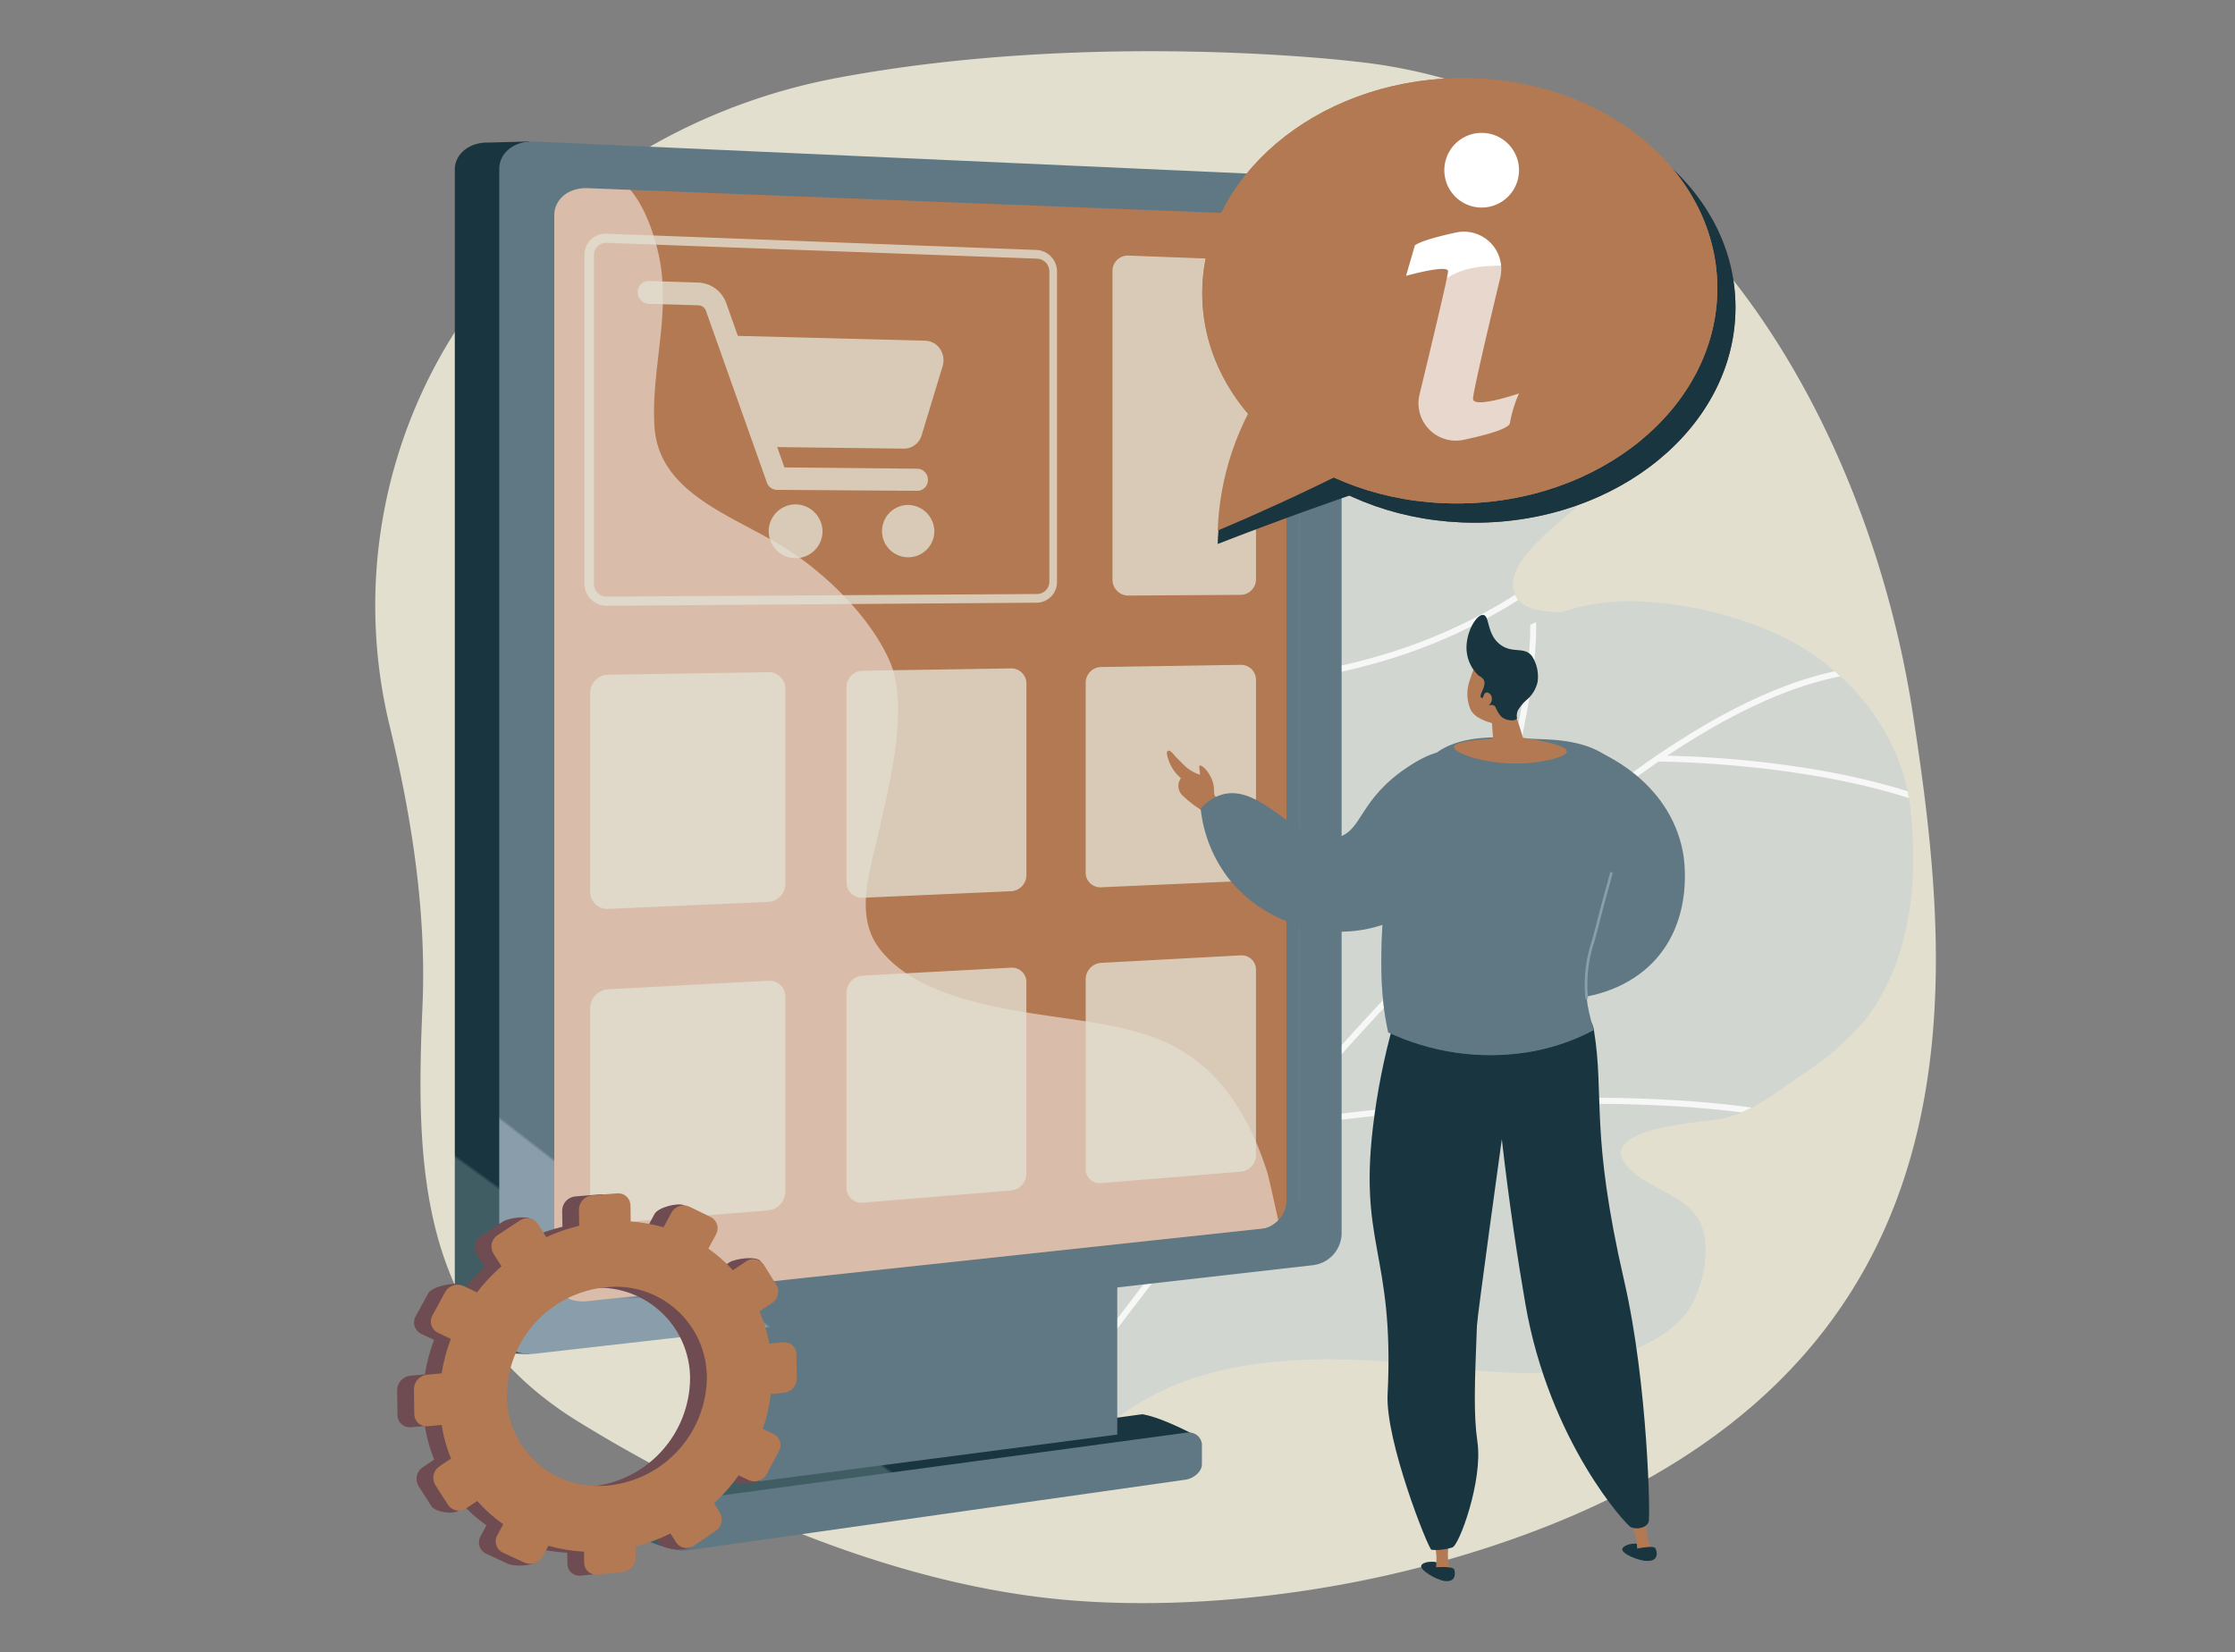<svg xmlns="http://www.w3.org/2000/svg" xmlns:xlink="http://www.w3.org/1999/xlink" width="395" height="292" viewBox="0 0 395 292">
  <rect x="0" y="0" width="395" height="292" fill="#808080" stroke="none"/>
  <defs>
    <clipPath id="clip-path">
      <rect id="Rectángulo_38797" data-name="Rectángulo 38797" width="291.165" height="274.297" fill="none"/>
    </clipPath>
    <clipPath id="clip-path-3">
      <path id="Trazado_187132" data-name="Trazado 187132" d="M238.132,55.42c-15.17,7.093-27.211,20.839-33.635,36.167-6.925,16.521-3.917,35.227-8.33,52.384-6.936,26.965-40.239-14.033-44.008,59.157-.832,16.157-.844,33.974,5.937,49,2.812,6.233,8.977,15.25,16.428,15.96,10.563,1.007,12.429-13.867,16.752-20.188,5.054-7.389,12.668-12.655,20.768-16.215,10.3-4.528,22-8.187,27.5-18.936,3.576-6.98,1.137-15.134-2.611-21.593-2.066-3.56-6.959-8.029-5.407-12.549,1.288-3.75,7.153-5.729,10.3-7.316a231.456,231.456,0,0,0,28.086-16.487c7.986-5.562,21.308-13.81,22.064-24.777.609-8.826-8.392-10.2-15.575-10.693-1.183-.08-2.317-.136-3.35-.2-.607-.035-1.359-.035-2.19-.035-3.562,0-8.6,0-10.135-2.853-3.118-5.81,8.269-13.034,11.41-16.591,3.885-4.4,8.6-9.237,10.165-15.077,2.376-8.884-1.885-22.079-8.779-28-4.584-3.938-10.541-5.487-16.654-5.488a45.684,45.684,0,0,0-18.739,4.323" transform="translate(-151.781 -51.097)" fill="none"/>
    </clipPath>
    <clipPath id="clip-path-4">
      <rect id="Rectángulo_38755" data-name="Rectángulo 38755" width="128.186" height="243.38" fill="none"/>
    </clipPath>
    <clipPath id="clip-path-6">
      <path id="Trazado_187139" data-name="Trazado 187139" d="M295.985,159.171c-11.9.19-22.649,6.237-31.482,13.818-10.377,8.908-13.207,21.528-18.334,33.7-1.005,2.386-7.208,15.421-9.01,6.924-2.511-11.847-12.352-11.38-12.355-11.38a22.568,22.568,0,0,0-18.139,11.4C196.4,230.872,194.9,255.142,193.42,274.68c-.7,9.191-.993,18.4-1.066,27.606a5.813,5.813,0,0,0,9.587,4.471c1.8-1.537,3.652-2.917,5.354-4.12,16.365-11.571,38.9-10.111,57.779-7.981,11.02,1.244,20.148,1.97,30.61-2.4,4.348-1.817,9.127-4.137,11.668-8.31,2.3-3.775,3.712-10.637,1.8-14.786-2.379-5.167-9.348-5.964-12.926-10.059-5.781-6.614,12.244-7.741,15.93-8.316,5.875-.916,10.287-4.791,15.086-8a50.091,50.091,0,0,0,10.088-8.524c8.876-10.186,10.4-25.5,8.91-38.458-1.58-13.769-11.595-25.588-24.31-31.128a66.668,66.668,0,0,0-25.224-5.508c-.242,0-.481,0-.721.006" transform="translate(-192.354 -159.165)" fill="none"/>
    </clipPath>
    <clipPath id="clip-path-7">
      <rect id="Rectángulo_38757" data-name="Rectángulo 38757" width="177.855" height="156.335" fill="none"/>
    </clipPath>
    <clipPath id="clip-path-8">
      <path id="Trazado_187140" data-name="Trazado 187140" d="M29.169,26.318c-3.442-.152-6.109,1.953-6.109,4.745V232.624s-.567,7.85,13.183,7.823c1-1-.718-2.356-3.147-3.657l35.972-4.035v28.588l-13.039,1.774a3.036,3.036,0,0,0-2.671,2.877v3.871c0,.283.029.678.118.678h-.026l-.011.058a2.094,2.094,0,0,0,1.006,1.153c1.233,1.073,3.789,2.65,8.7,3.433,0-1.655-.051-3.039-.121-4.192L143.5,259.557l-.132,1.075s7.452-2.654,10-6.119c-4.74-2.4-7.2-3.115-8.232-3.311a2.254,2.254,0,0,0-.59-.11h-.007a3.9,3.9,0,0,0-.429.05l-11.829,1.624v-27.1l34.517-3.859c2.762-.309,5.132-2.814,5.132-5.3V37.1c0-1.813-.772-1.628-2.262-1.442a11.349,11.349,0,0,1-1.95.1L37.648,31.053l-1.472-4.924Z" transform="translate(-23.057 -26.129)" fill="none"/>
    </clipPath>
    <linearGradient id="linear-gradient" x1="0.195" y1="1" x2="0.197" y2="1" gradientUnits="objectBoundingBox">
      <stop offset="0" stop-color="#405d64"/>
      <stop offset="0.996" stop-color="#193540"/>
      <stop offset="1" stop-color="#193540"/>
    </linearGradient>
    <clipPath id="clip-path-9">
      <path id="Trazado_187141" data-name="Trazado 187141" d="M111.281,350.668v36.115l63.214-8.257V344.151Z" transform="translate(-111.281 -344.151)" fill="none"/>
    </clipPath>
    <linearGradient id="linear-gradient-2" x1="-1.608" y1="1.147" x2="-1.595" y2="1.147" gradientUnits="objectBoundingBox">
      <stop offset="0" stop-color="#899eaa"/>
      <stop offset="0.996" stop-color="#5f7884"/>
      <stop offset="1" stop-color="#5f7884"/>
    </linearGradient>
    <clipPath id="clip-path-10">
      <path id="Trazado_187142" data-name="Trazado 187142" d="M35.927,30.958V235.716c0,2.836,2.712,5.079,6.154,4.687L179.813,224.73a5.745,5.745,0,0,0,4.986-5.383V37.089a5.076,5.076,0,0,0-5.032-4.768L42.052,26.138c-.117-.005-.234-.008-.349-.008-3.273,0-5.775,2.088-5.775,4.828" transform="translate(-35.927 -26.13)" fill="none"/>
    </clipPath>
    <linearGradient id="linear-gradient-3" x1="0.131" y1="1.106" x2="0.133" y2="1.106" xlink:href="#linear-gradient-2"/>
    <clipPath id="clip-path-11">
      <path id="Trazado_187143" data-name="Trazado 187143" d="M51.855,44.436V232.073c0,2.815,2.54,4.654,5.933,4.289l120.551-12.97a6.086,6.086,0,0,0,1.751-.4,5.284,5.284,0,0,0,3.431-4.6V49.084a5.051,5.051,0,0,0-5.087-4.731L57.761,39.645c-.1,0-.2-.006-.3-.006-3.24,0-5.6,2.066-5.6,4.8" transform="translate(-51.855 -39.639)" fill="none"/>
    </clipPath>
    <linearGradient id="linear-gradient-4" x1="-0.182" y1="1.241" x2="-0.177" y2="1.241" gradientUnits="objectBoundingBox">
      <stop offset="0" stop-color="#d2b569"/>
      <stop offset="1" stop-color="#b27953"/>
    </linearGradient>
    <clipPath id="clip-path-13">
      <rect id="Rectángulo_38762" data-name="Rectángulo 38762" width="128.148" height="196.771" fill="none"/>
    </clipPath>
    <clipPath id="clip-path-14">
      <path id="Trazado_187145" data-name="Trazado 187145" d="M176.694,399.881,88.272,411.824a3.087,3.087,0,0,0-2.723,2.876v3.872a2.3,2.3,0,0,0,2.806,2.14l88.264-12.531c1.321-.188,2.818-1.4,2.818-2.694v-3.6a2.271,2.271,0,0,0-2.4-2.03,2.549,2.549,0,0,0-.341.023" transform="translate(-85.549 -399.858)" fill="none"/>
    </clipPath>
    <linearGradient id="linear-gradient-5" x1="-1.322" y1="0.707" x2="-1.311" y2="0.707" xlink:href="#linear-gradient-2"/>
    <clipPath id="clip-path-15">
      <path id="Trazado_187146" data-name="Trazado 187146" d="M59.381,39.2l119.493,4.681a5,5,0,0,1,5.026,4.747V218.514a5.228,5.228,0,0,1-3.361,4.619,5.861,5.861,0,0,1-1.716.4L58.631,236.509a7.375,7.375,0,0,0,1.912.037L181.1,223.531a5.638,5.638,0,0,0,1.683-.4,5.23,5.23,0,0,0,3.363-4.619V48.628a4.992,4.992,0,0,0-5.017-4.747L60.489,39.157c-.093,0-.186-.005-.276-.005a7.312,7.312,0,0,0-.832.049" transform="translate(-58.631 -39.152)" fill="none"/>
    </clipPath>
    <linearGradient id="linear-gradient-6" x1="0.007" y1="1.628" x2="0.01" y2="1.628" xlink:href="#linear-gradient-2"/>
    <clipPath id="clip-path-17">
      <rect id="Rectángulo_38766" data-name="Rectángulo 38766" width="118.692" height="174.956" fill="none"/>
    </clipPath>
    <clipPath id="clip-path-18">
      <path id="Trazado_187159" data-name="Trazado 187159" d="M333.423,204.878c-2.563,2.8-1.875,7.106-1.744,9.069.175,2.625,2.578,5.247,1.88,9.5a5.492,5.492,0,0,1-1.589,3.622c-1.2,1.007-2.609.9-4.283.8a13.373,13.373,0,0,0-4.2.231,10.849,10.849,0,0,0-6.279,3.4l-1.666,4.427a12.917,12.917,0,0,0,2.688,5.107c6.323,7.2,22.254,7.418,30.527-1.2,7.378-7.686,5.429-18.566,5.228-19.589-2.494-12.663-14.627-17.487-15.422-17.788a8.269,8.269,0,0,0-5.139,2.415" transform="translate(-315.541 -202.463)" fill="none"/>
    </clipPath>
    <linearGradient id="linear-gradient-7" x1="-3.41" y1="3.027" x2="-3.399" y2="3.027" xlink:href="#linear-gradient-2"/>
    <clipPath id="clip-path-19">
      <path id="Trazado_187160" data-name="Trazado 187160" d="M360.985,432.983c-.14.775,2.789,2.105,4.485,2.085.511-.006-.023-.309.107-.482.358-.474-.067-1.525-.687-2.044a2.594,2.594,0,0,0-1.674-.526c-1.079,0-2.141.468-2.232.967" transform="translate(-360.98 -432.016)" fill="none"/>
    </clipPath>
    <linearGradient id="linear-gradient-8" x1="-40.758" y1="2" x2="-40.645" y2="2" xlink:href="#linear-gradient"/>
    <clipPath id="clip-path-20">
      <path id="Trazado_187161" data-name="Trazado 187161" d="M363.44,424.181s.314,1.263.847,3.124a12.258,12.258,0,0,1,.294,2.67l2.589-.366c-1.2-1.444-.977-6.043-.977-6.043Z" transform="translate(-363.44 -423.567)" fill="none"/>
    </clipPath>
    <linearGradient id="linear-gradient-9" x1="-48.241" y1="2.317" x2="-48.108" y2="2.317" gradientUnits="objectBoundingBox">
      <stop offset="0" stop-color="#fccb7d"/>
      <stop offset="0.996" stop-color="#b27953"/>
      <stop offset="1" stop-color="#b27953"/>
    </linearGradient>
    <clipPath id="clip-path-21">
      <path id="Trazado_187162" data-name="Trazado 187162" d="M364.905,433.317c-.176.524.1,2.067,2.075,2.12s1.716-1.6,1.379-2.221c-.1-.186-.454-.251-.9-.251a14.426,14.426,0,0,0-2.556.351" transform="translate(-364.861 -432.966)" fill="none"/>
    </clipPath>
    <linearGradient id="linear-gradient-10" x1="-50.078" y1="2.261" x2="-49.94" y2="2.261" xlink:href="#linear-gradient"/>
    <clipPath id="clip-path-22">
      <path id="Trazado_187163" data-name="Trazado 187163" d="M302.794,437.951c-.248.747,2.467,2.475,4.148,2.693.507.065.021-.31.175-.463.421-.42.146-1.52-.394-2.12a2.877,2.877,0,0,0-2.133-.793c-.875,0-1.664.285-1.8.683" transform="translate(-302.778 -437.268)" fill="none"/>
    </clipPath>
    <linearGradient id="linear-gradient-11" x1="-31.277" y1="1.424" x2="-31.173" y2="1.424" xlink:href="#linear-gradient"/>
    <clipPath id="clip-path-23">
      <path id="Trazado_187164" data-name="Trazado 187164" d="M306.495,429.65s.134,1.293.4,3.212a12.211,12.211,0,0,1-.082,2.685h2.614c-.985-1.6-.122-6.121-.122-6.121Z" transform="translate(-306.495 -429.427)" fill="none"/>
    </clipPath>
    <linearGradient id="linear-gradient-12" x1="-63.787" y1="1.977" x2="-63.579" y2="1.977" xlink:href="#linear-gradient-9"/>
    <clipPath id="clip-path-24">
      <path id="Trazado_187165" data-name="Trazado 187165" d="M292.785,276.145A120.958,120.958,0,0,0,288.73,294.7c-3.176,23.1,3.574,23.841,2.314,49.443-.4,8.172,7.08,27.016,7.739,27.433a8.135,8.135,0,0,0,1.035.04,10.284,10.284,0,0,0,2.636-.439c1.185-.2,5.458-11.778,4.467-18.66-.7-4.871-.5-10.1-.091-20.553.066-1.694,4.4-32.957,4.4-32.957,1.318,11.571,2.835,21.4,4.149,29.027,4.223,24.492,17.954,39.317,18.671,39.554a2.9,2.9,0,0,0,2.483-.17,1.706,1.706,0,0,0,.628-.708c.368-.288-.108-24.452-4.3-42.639-6.078-26.4-3.431-32.573-5.358-44.363-.724-4.433-7.376-5.687-14.665-5.687a119.333,119.333,0,0,0-20.057,2.122" transform="translate(-287.872 -274.023)" fill="none"/>
    </clipPath>
    <linearGradient id="linear-gradient-13" x1="-1.36" y1="1.287" x2="-1.354" y2="1.287" xlink:href="#linear-gradient"/>
    <clipPath id="clip-path-25">
      <path id="Trazado_187166" data-name="Trazado 187166" d="M300.234,201.95c-.088.079.959.639.442,1.243a33.57,33.57,0,0,0-3.607,5.178,34.832,34.832,0,0,0-3.033,7.5,64.6,64.6,0,0,0-2.394,13.088q-.08,1.083-.145,2.1c-.679,10.846.184,16.081.976,19.705a42.512,42.512,0,0,0,24.258,3.563,37.75,37.75,0,0,0,11.836-3.851l.258-.131c-2.911-8.8-.63-13.512.446-17.855,1.536-6.189,1.558-5.721,2.823-10.64,2.084-8.116,2.425-16.406.993-18.1-3.86-4.574-10.82-4.74-14.431-4.849-1.6-.047-4.03-.3-6.695-.3-4.05,0-8.647.582-11.728,3.354" transform="translate(-291.252 -198.596)" fill="none"/>
    </clipPath>
    <linearGradient id="linear-gradient-14" x1="-2.402" y1="2.225" x2="-2.394" y2="2.225" xlink:href="#linear-gradient-2"/>
    <clipPath id="clip-path-26">
      <path id="Trazado_187167" data-name="Trazado 187167" d="M306.652,438.846c-.248.495-.193,2.061,1.758,2.39s1.923-1.346,1.676-2.006c-.135-.36-1.144-.441-2.034-.441-.742,0-1.4.057-1.4.057" transform="translate(-306.548 -438.789)" fill="none"/>
    </clipPath>
    <linearGradient id="linear-gradient-15" x1="-39.676" y1="1.535" x2="-39.546" y2="1.535" xlink:href="#linear-gradient"/>
    <clipPath id="clip-path-27">
      <path id="Trazado_187168" data-name="Trazado 187168" d="M317.033,176.213c-.04.023-.076.048-.076.048l-.614.565c-.437.432-.655.749-1.332,2.892a7.018,7.018,0,0,0,.214,5.077c.81,1.617,3.326,2.227,3.765,2.357q.1,1.374.195,2.748c-5.533.335-6.866.929-6.917,1.454-.115,1.2,6.415,3.374,12.948,2.879,3-.227,7.019-1.092,7.023-2.084,0-.471-.9-1.35-7.781-2.419-.35-1.261-.769-2.56-1.271-3.885-.081-.212-.162-.424-.245-.633-.8-5.742-2.625-9.56-3.652-9.58h-.01a8.281,8.281,0,0,0-2.245.58" transform="translate(-312.266 -175.633)" fill="none"/>
    </clipPath>
    <linearGradient id="linear-gradient-16" x1="-6.829" y1="6.312" x2="-6.807" y2="6.312" xlink:href="#linear-gradient-9"/>
    <clipPath id="clip-path-29">
      <path id="Trazado_187170" data-name="Trazado 187170" d="M320.783,185.975c-.427.911-.6,2.185.148,2.2a1.424,1.424,0,0,0,1.187-1.7.99.99,0,0,0-.85-.843.528.528,0,0,0-.485.342" transform="translate(-320.415 -185.633)" fill="none"/>
    </clipPath>
    <linearGradient id="linear-gradient-17" x1="-61.519" y1="49.089" x2="-61.327" y2="49.089" xlink:href="#linear-gradient-9"/>
    <clipPath id="clip-path-30">
      <path id="Trazado_187171" data-name="Trazado 187171" d="M354.565,237.8c-.421,1.617-.692,2.58-.956,3.519-.4,1.438-.786,2.8-1.656,6.309-.159.638-.343,1.285-.533,1.951a24.66,24.66,0,0,0-1.208,10.3.233.233,0,0,0,.233.209h.026a.234.234,0,0,0,.207-.259,24.287,24.287,0,0,1,1.193-10.119c.192-.671.378-1.322.536-1.966.87-3.505,1.25-4.861,1.653-6.295.266-.941.536-1.907.959-3.528a.235.235,0,0,0-.169-.286.212.212,0,0,0-.062-.009.234.234,0,0,0-.225.176" transform="translate(-350.076 -237.621)" fill="none"/>
    </clipPath>
    <linearGradient id="linear-gradient-18" x1="-40.076" y1="5.752" x2="-39.962" y2="5.752" gradientUnits="objectBoundingBox">
      <stop offset="0" stop-color="#5f7884"/>
      <stop offset="0.004" stop-color="#5f7884"/>
      <stop offset="1" stop-color="#899eaa"/>
    </linearGradient>
    <clipPath id="clip-path-32">
      <rect id="Rectángulo_38782" data-name="Rectángulo 38782" width="37.315" height="26.865" fill="none"/>
    </clipPath>
    <clipPath id="clip-path-33">
      <path id="Trazado_187172" data-name="Trazado 187172" d="M292.473,269.456a42.517,42.517,0,0,0,24.258,3.563,37.748,37.748,0,0,0,11.836-3.851,54.624,54.624,0,0,1-5.55-5.585c-3.208-3.484-6.968-2.184-9.179-.871a5.221,5.221,0,0,1-7.875-4.356,23.27,23.27,0,0,1,.118-2.911c.757-7.927-10.225-8.6-10.225-8.6-1.55-.805-3.021.495-4.359,2.906-.679,10.847.184,16.082.976,19.706" transform="translate(-291.252 -246.605)" fill="none"/>
    </clipPath>
    <linearGradient id="linear-gradient-19" x1="-4.699" y1="4.338" x2="-4.683" y2="4.338" xlink:href="#linear-gradient-2"/>
    <clipPath id="clip-path-34">
      <path id="Trazado_187173" data-name="Trazado 187173" d="M229.192,203.108a7.379,7.379,0,0,0,2.466,4.233,2.22,2.22,0,0,0-.137.2,2.331,2.331,0,0,0-.295.825,2.391,2.391,0,0,0,.705,2.022,19.464,19.464,0,0,0,4.264,3.125l.816-.749c.849.017,1.684.029,2.536.051a5.473,5.473,0,0,1-1.3-1.217l.123-.18.048-.162a2.836,2.836,0,0,1-.809-.915c-.206-.705,0-1.108-.229-2.019a6.006,6.006,0,0,0-.622-1.531c-.64-1.12-1.486-1.818-1.766-1.684-.194.092-.053.562.007,1.078a2.719,2.719,0,0,1,.01.532,7.01,7.01,0,0,1-2.964-1.851c-.442-.427-.874-.865-1.3-1.307-.3-.311-.685-.891-1.1-1.058a.455.455,0,0,0-.169-.037c-.261,0-.327.329-.286.645" transform="translate(-229.181 -202.463)" fill="none"/>
    </clipPath>
    <linearGradient id="linear-gradient-20" x1="-9.268" y1="10.167" x2="-9.227" y2="10.167" xlink:href="#linear-gradient-9"/>
    <clipPath id="clip-path-35">
      <path id="Trazado_187174" data-name="Trazado 187174" d="M275.838,205.274c-9.088,5.9-8.166,11.542-12.838,12.672-3.405.824-6.621-1.512-9.872-3.849-3.437-2.471-6.913-4.941-10.7-3.677a8.073,8.073,0,0,0-3.474,2.406,24.462,24.462,0,0,0,5.17,12.63c6.314,7.765,17.873,11.386,27.791,7.6,11.85-4.52,17.658-18.2,15.394-25.463-.26-.836-1.116-3.586-3.423-4.555a4.174,4.174,0,0,0-1.65-.324c-1.425,0-3.414.617-6.4,2.557" transform="translate(-238.958 -202.717)" fill="none"/>
    </clipPath>
    <linearGradient id="linear-gradient-21" x1="-2.314" y1="2.791" x2="-2.304" y2="2.791" xlink:href="#linear-gradient-2"/>
    <clipPath id="clip-path-36">
      <path id="Trazado_187175" data-name="Trazado 187175" d="M289.5,13.373c-24.925.556-44.832,17.576-44.832,38.024S264.575,88.47,289.5,88.532c25.342.063,46.2-16.967,46.2-38.038,0-20.721-20.173-37.134-44.943-37.135-.418,0-.835,0-1.255.014" transform="translate(-244.668 -13.359)" fill="none"/>
    </clipPath>
    <linearGradient id="linear-gradient-22" x1="-1.281" y1="2.473" x2="-1.276" y2="2.473" gradientUnits="objectBoundingBox">
      <stop offset="0" stop-color="#193540"/>
      <stop offset="1" stop-color="#6f4b52"/>
    </linearGradient>
    <linearGradient id="linear-gradient-23" x1="-1.234" y1="2.707" x2="-1.229" y2="2.707" gradientUnits="objectBoundingBox">
      <stop offset="0" stop-color="#6f4b52"/>
      <stop offset="1" stop-color="#193540"/>
    </linearGradient>
    <clipPath id="clip-path-38">
      <path id="Trazado_187177" data-name="Trazado 187177" d="M248.084,110.006a35.292,35.292,0,0,0-4.2,15.936q7.505-2.924,15.392-5.772,5.415-1.953,10.719-3.758L256.483,99.752a35.125,35.125,0,0,0-8.4,10.254" transform="translate(-243.881 -99.752)" fill="none"/>
    </clipPath>
    <linearGradient id="linear-gradient-24" x1="-4.273" y1="6.395" x2="-4.255" y2="6.395" xlink:href="#linear-gradient-23"/>
    <clipPath id="clip-path-39">
      <path id="Trazado_187178" data-name="Trazado 187178" d="M284.252,7.8c-24.925.556-44.832,17.577-44.832,38.025S259.327,82.9,284.252,82.964c25.342.062,46.2-16.967,46.2-38.038,0-20.721-20.172-37.134-44.942-37.135-.418,0-.836,0-1.257.014" transform="translate(-239.42 -7.79)" fill="none"/>
    </clipPath>
    <linearGradient id="linear-gradient-25" x1="-1.252" y1="2.502" x2="-1.246" y2="2.502" xlink:href="#linear-gradient-4"/>
    <linearGradient id="linear-gradient-26" x1="-1.252" y1="2.502" x2="-1.246" y2="2.502" gradientUnits="objectBoundingBox">
      <stop offset="0" stop-color="#fccb7d"/>
      <stop offset="0.314" stop-color="#d2b569"/>
      <stop offset="0.996" stop-color="#b27953"/>
      <stop offset="1" stop-color="#b27953"/>
    </linearGradient>
    <clipPath id="clip-path-41">
      <path id="Trazado_187180" data-name="Trazado 187180" d="M246.409,107.483a49.239,49.239,0,0,0-2.528,13.923q5.153-2.179,10.494-4.618,6.436-2.944,12.412-5.944l-13.509-16.66a49.248,49.248,0,0,0-6.869,13.3" transform="translate(-243.881 -94.184)" fill="none"/>
    </clipPath>
    <linearGradient id="linear-gradient-27" x1="-4.013" y1="6.354" x2="-3.996" y2="6.354" xlink:href="#linear-gradient-26"/>
    <clipPath id="clip-path-43">
      <rect id="Rectángulo_38793" data-name="Rectángulo 38793" width="62.446" height="61.017" fill="none"/>
    </clipPath>
    <clipPath id="clip-path-44">
      <path id="Trazado_187183" data-name="Trazado 187183" d="M291.476,82.429c5.46-11.081-.059-21.394,7.327-28.615,7.541-7.372,17.4-.691,28.074-6.782,4.149-2.366,8.774-6.863,12.222-16.056a33.172,33.172,0,0,1,9.585,22.979c0,21.071-20.857,38.1-46.2,38.038a53.6,53.6,0,0,1-16.247-2.522,24.653,24.653,0,0,0,5.239-7.043" transform="translate(-286.237 -30.976)" fill="none"/>
    </clipPath>
    <linearGradient id="linear-gradient-28" x1="-1.996" y1="3.205" x2="-1.989" y2="3.205" xlink:href="#linear-gradient-26"/>
    <clipPath id="clip-path-45">
      <path id="Trazado_187184" data-name="Trazado 187184" d="M22.791,366.671A19.352,19.352,0,0,1,40.3,347.518,16.061,16.061,0,0,1,58.143,363.4a19.366,19.366,0,0,1-17.319,19.136c-.593.058-1.182.087-1.761.087a16,16,0,0,1-16.271-15.956m19.477-35.752-4.416.361a2.54,2.54,0,0,0-2.316,2.519l.042,2.845a31.364,31.364,0,0,0-5.817,2.009l.733-3.039c-.669-1.062-4.32-.611-5.443.127l-3.831,2.52a2.415,2.415,0,0,0-.822,3.266l1.441,2.278a33.058,33.058,0,0,0-4.328,4.609l.026-1.505c-1.15-.55-5.032.319-5.675,1.5L9.67,352.424a2.218,2.218,0,0,0,.922,3.126l2.3,1.089a30.48,30.48,0,0,0-1.622,6.092l-2.542.231a2.6,2.6,0,0,0-2.359,2.566l.065,4.421a2.161,2.161,0,0,0,2.428,2.124l2.4-.225a27.092,27.092,0,0,0,1.655,5.954l-1.973,1.318a2.437,2.437,0,0,0-.827,3.288l2.3,3.6c.675,1.056,3.712,1.556,4.842.8l.294-1.513a26.238,26.238,0,0,0,4.6,4.11L21.135,391.3a2.2,2.2,0,0,0,.916,3.105l3.9,1.808c1.142.529,4.758.443,5.394-.739l-1.2-2.263a28.061,28.061,0,0,0,6.288,1.047l.029,1.959a2.109,2.109,0,0,0,2.384,2.085l4.414-.453a2.6,2.6,0,0,0,2.306-2.56l-.029-1.953a31.476,31.476,0,0,0,6.18-2.3l1.015,1.606c.659,1.042,4.411,1.412,5.513.659l1.426-2.694a2.425,2.425,0,0,0,.8-3.24L59.422,385.7a33.045,33.045,0,0,0,4.352-4.935l1.843.874c1.114.528,4.341.668,4.961-.5l.289-4.621a2.189,2.189,0,0,0-.889-3.063l-1.937-.925a30.23,30.23,0,0,0,1.421-6.137l2.313-.216a2.533,2.533,0,0,0,2.264-2.514l-.065-4.328a2.1,2.1,0,0,0-2.332-2.091l-2.449.223a26.973,26.973,0,0,0-1.738-5.686l2.18-1.464a2.4,2.4,0,0,0,.8-3.219l.218-4.315c-.653-1.047-4.51-.553-5.606.178L62.75,344.5a26.226,26.226,0,0,0-4.344-3.81l1.338-2.486a2.21,2.21,0,0,0-.9-3.083l-1.734-2.263c-1.121-.546-4.621.353-5.247,1.514l-1.376,2.547a27.978,27.978,0,0,0-5.808-1.028l-.042-2.837a2.147,2.147,0,0,0-2.18-2.137c-.064,0-.129,0-.195.008" transform="translate(-6.366 -330.911)" fill="none"/>
    </clipPath>
    <linearGradient id="linear-gradient-29" x1="0.091" y1="0.917" x2="0.097" y2="0.917" xlink:href="#linear-gradient-22"/>
    <clipPath id="clip-path-46">
      <path id="Trazado_187185" data-name="Trazado 187185" d="M27.643,366.372a19.351,19.351,0,0,1,17.514-19.154,16.061,16.061,0,0,1,17.838,15.888,19.365,19.365,0,0,1-17.319,19.135c-.593.058-1.182.087-1.761.087a16,16,0,0,1-16.271-15.956M47.119,330.62l-4.415.362a2.54,2.54,0,0,0-2.316,2.518l.042,2.845a31.374,31.374,0,0,0-5.817,2.009l-1.467-2.327a2.3,2.3,0,0,0-3.243-.586l-3.831,2.52a2.415,2.415,0,0,0-.822,3.266l1.442,2.278a33.071,33.071,0,0,0-4.329,4.61l-2.4-1.147a2.531,2.531,0,0,0-3.245,1.139l-2.192,4.019a2.218,2.218,0,0,0,.922,3.126l2.3,1.089a30.464,30.464,0,0,0-1.623,6.091l-2.543.231a2.6,2.6,0,0,0-2.358,2.566l.065,4.421a2.162,2.162,0,0,0,2.428,2.124l2.4-.225a27.115,27.115,0,0,0,1.654,5.954l-1.973,1.318a2.437,2.437,0,0,0-.827,3.288l2.3,3.6a2.31,2.31,0,0,0,3.27.538l1.867-1.254a26.24,26.24,0,0,0,4.6,4.11L25.986,391A2.2,2.2,0,0,0,26.9,394.1l3.9,1.807a2.532,2.532,0,0,0,3.217-1.182l.979-1.819a28.067,28.067,0,0,0,6.289,1.047l.029,1.959A2.11,2.11,0,0,0,43.7,398l4.414-.454a2.6,2.6,0,0,0,2.3-2.56l-.029-1.953a31.435,31.435,0,0,0,6.18-2.3l1.016,1.606a2.234,2.234,0,0,0,3.189.524l3.751-2.558a2.425,2.425,0,0,0,.8-3.24l-1.05-1.666a33.045,33.045,0,0,0,4.352-4.935l1.842.874a2.447,2.447,0,0,0,3.138-1.153l2.113-3.964a2.19,2.19,0,0,0-.89-3.063l-1.937-.924a30.277,30.277,0,0,0,1.421-6.138l2.313-.216a2.533,2.533,0,0,0,2.264-2.514l-.065-4.328a2.1,2.1,0,0,0-2.332-2.091l-2.449.223a26.923,26.923,0,0,0-1.738-5.686l2.18-1.464a2.4,2.4,0,0,0,.8-3.219l-2.224-3.564a2.226,2.226,0,0,0-3.164-.571L67.6,344.2a26.223,26.223,0,0,0-4.343-3.811L64.6,337.9a2.21,2.21,0,0,0-.9-3.083l-3.816-1.86a2.445,2.445,0,0,0-3.165,1.111l-1.375,2.547a27.946,27.946,0,0,0-5.808-1.029l-.042-2.837a2.148,2.148,0,0,0-2.18-2.137c-.064,0-.129,0-.195.008" transform="translate(-11.217 -330.612)" fill="none"/>
    </clipPath>
    <linearGradient id="linear-gradient-30" x1="-0.101" y1="1.073" x2="-0.092" y2="1.073" xlink:href="#linear-gradient-26"/>
  </defs>
  <g id="Grupo_122052" data-name="Grupo 122052" transform="translate(19378 7195)">
    <g id="Grupo_121910" data-name="Grupo 121910" transform="translate(-19311.701 -7185.948)">
      <g id="Grupo_121909" data-name="Grupo 121909" clip-path="url(#clip-path)">
        <g id="Grupo_121814" data-name="Grupo 121814">
          <g id="Grupo_121813" data-name="Grupo 121813" clip-path="url(#clip-path)">
            <path id="Trazado_187125" data-name="Trazado 187125" d="M271.779,117.161C264.3,68.224,233.649,8.1,173.09,1.81c0,0-45.979-5.593-91.3,2.883C54.885,9.725,31.3,24.7,16.372,46.223A90.062,90.062,0,0,0,2.511,119.011c3.93,16.251,6.585,33.071,5.857,49.77C7.1,197.844,7.829,224.972,36.034,242.3c25.184,15.476,56.879,29.125,87.115,31.516,20.549,1.625,43.593-1,63.4-6.354C287.479,240.2,279.255,166.1,271.779,117.161" transform="translate(0 0)" fill="#e2dfcf"/>
            <path id="Trazado_187126" data-name="Trazado 187126" d="M276.4,119.339c-1.183-.081-2.316-.137-3.35-.2-3.207-.191-10.433.634-12.324-2.888-3.118-5.81,8.269-13.034,11.41-16.591,3.886-4.4,8.6-9.237,10.165-15.077,2.377-8.883-1.885-22.079-8.778-28-9.508-8.169-24.922-6.06-35.394-1.165-15.17,7.093-27.211,20.839-33.635,36.167-6.925,16.522-3.917,35.228-8.33,52.384-6.936,26.966-40.239-14.033-44.009,59.157-.832,16.157-.843,33.974,5.938,49,2.812,6.233,8.977,15.25,16.427,15.961,10.563,1.007,12.43-13.868,16.753-20.188,5.054-7.389,12.668-12.655,20.768-16.214,10.3-4.529,22-8.187,27.5-18.936,3.576-6.98,1.137-15.133-2.611-21.592-2.066-3.56-6.959-8.029-5.407-12.55,1.288-3.749,7.153-5.728,10.3-7.316a231.585,231.585,0,0,0,28.087-16.487c7.985-5.563,21.307-13.811,22.063-24.777.609-8.826-8.392-10.205-15.575-10.693" transform="translate(-59.108 -19.899)" fill="#d2d6d1"/>
          </g>
        </g>
        <g id="Grupo_121819" data-name="Grupo 121819" transform="translate(92.673 31.198)">
          <g id="Grupo_121818" data-name="Grupo 121818" clip-path="url(#clip-path-3)">
            <g id="Grupo_121817" data-name="Grupo 121817" transform="translate(8.4 -4.296)" opacity="0.8" style="mix-blend-mode: soft-light;isolation: isolate">
              <g id="Grupo_121816" data-name="Grupo 121816">
                <g id="Grupo_121815" data-name="Grupo 121815" clip-path="url(#clip-path-4)">
                  <path id="Trazado_187127" data-name="Trazado 187127" d="M206.482,287.434a.538.538,0,0,1-.292-.147c-15.846-15.571-21.179-36.372-16.3-63.589,4.25-23.729,15.3-48.46,25.99-72.377,8.417-18.834,16.366-36.624,19.633-51.4a67.711,67.711,0,0,1,15.232-30.638,71.7,71.7,0,0,1,22.3-16.767,87.575,87.575,0,0,1,28.906-8.449.537.537,0,1,1,.077,1.072,86.446,86.446,0,0,0-28.542,8.358c-13.626,6.717-31.094,20.264-36.928,46.656-3.291,14.887-11.262,32.725-19.7,51.611-21.032,47.065-44.871,100.41-9.913,134.761a.537.537,0,0,1-.461.914" transform="translate(-174.342 -44.061)" fill="#fff"/>
                  <path id="Trazado_187128" data-name="Trazado 187128" d="M260.871,107.432a.548.548,0,0,1-.159-.051c-.136-.069-3.356-1.738-6.377-6.746-2.755-4.566-5.858-12.921-5-26.791a.537.537,0,1,1,1.073.067c-.841,13.534,2.144,21.658,4.8,26.09,2.862,4.781,5.96,6.405,5.99,6.421a.537.537,0,0,1-.327,1.01" transform="translate(-198.116 -55.463)" fill="#fff"/>
                  <path id="Trazado_187129" data-name="Trazado 187129" d="M250.717,162.935a.537.537,0,0,1,.114-1.067,79.427,79.427,0,0,0,22.123-2.924A94.284,94.284,0,0,0,317.292,132.5a.538.538,0,1,1,.781.739,95.363,95.363,0,0,1-44.887,26.756,80.471,80.471,0,0,1-22.415,2.947.537.537,0,0,1-.055-.006" transform="translate(-198.534 -78.436)" fill="#fff"/>
                  <path id="Trazado_187130" data-name="Trazado 187130" d="M185.72,270.792a.544.544,0,0,1-.172-.058,41.432,41.432,0,0,1-14.466-14.741,40.68,40.68,0,0,1-5.52-19.434c-.283-8.743,1.98-18.252,6.727-28.26a.538.538,0,1,1,.971.46c-10.554,22.252-6.52,37.649-1.277,46.647a41.15,41.15,0,0,0,14.075,14.381.538.538,0,0,1-.339,1" transform="translate(-165.539 -107.901)" fill="#fff"/>
                  <path id="Trazado_187131" data-name="Trazado 187131" d="M207.988,272.964a.537.537,0,0,1,.1-1.068c.433.01,43.483.931,56.326-13.389a.538.538,0,1,1,.8.718c-5.546,6.184-16.864,10.376-33.639,12.46a179.165,179.165,0,0,1-23.515,1.285.551.551,0,0,1-.071-.007" transform="translate(-181.893 -127.504)" fill="#fff"/>
                </g>
              </g>
            </g>
          </g>
        </g>
        <g id="Grupo_121821" data-name="Grupo 121821">
          <g id="Grupo_121820" data-name="Grupo 121820" clip-path="url(#clip-path)">
            <path id="Trazado_187133" data-name="Trazado 187133" d="M346.241,195.8c-1.58-13.769-11.595-25.588-24.31-31.127a66.149,66.149,0,0,0-25.945-5.5c-11.9.19-22.65,6.237-31.482,13.818-10.378,8.908-13.208,21.528-18.334,33.7-1.005,2.387-7.208,15.421-9.01,6.924-2.512-11.847-12.354-11.38-12.355-11.38a22.573,22.573,0,0,0-18.139,11.394c-10.267,17.246-11.761,41.514-13.246,61.054-.7,9.19-.993,18.4-1.065,27.6a5.813,5.813,0,0,0,9.586,4.472c1.8-1.537,3.652-2.917,5.354-4.12,16.366-11.571,38.9-10.111,57.779-7.981,11.021,1.244,20.148,1.97,30.611-2.4,4.347-1.818,9.127-4.137,11.667-8.31,2.3-3.775,3.712-10.637,1.8-14.786-2.379-5.167-9.348-5.964-12.926-10.059-5.781-6.614,12.244-7.741,15.93-8.316,5.876-.916,10.287-4.791,15.087-8a50.068,50.068,0,0,0,10.088-8.524c8.876-10.185,10.4-25.495,8.91-38.458" transform="translate(-74.909 -61.984)" fill="#d2d6d1"/>
          </g>
        </g>
        <g id="Grupo_121826" data-name="Grupo 121826" transform="translate(117.445 97.181)">
          <g id="Grupo_121825" data-name="Grupo 121825" clip-path="url(#clip-path-6)">
            <g id="Grupo_121824" data-name="Grupo 121824" transform="translate(-4.135 -4.144)" opacity="0.8" style="mix-blend-mode: soft-light;isolation: isolate">
              <g id="Grupo_121823" data-name="Grupo 121823">
                <g id="Grupo_121822" data-name="Grupo 121822" clip-path="url(#clip-path-7)">
                  <path id="Trazado_187134" data-name="Trazado 187134" d="M186.035,318.648a.538.538,0,0,1-.36-.833,784.12,784.12,0,0,1,53.9-68.918c17.773-20.11,34.393-36.246,49.4-47.959,18.814-14.685,35.153-22.434,48.565-23.029a.538.538,0,0,1,.048,1.074c-13.185.586-29.318,8.258-47.952,22.8-14.953,11.672-31.524,27.762-49.254,47.823a782.844,782.844,0,0,0-53.818,68.811.539.539,0,0,1-.529.229" transform="translate(-185.582 -162.32)" fill="#fff"/>
                  <path id="Trazado_187135" data-name="Trazado 187135" d="M316.884,212.43a.5.5,0,0,1-.083-.02.537.537,0,0,1-.345-.678c.159-.488,15.812-48.914,9.366-58.518a.538.538,0,0,1,.893-.6c6.736,10.035-8.581,57.437-9.236,59.451a.538.538,0,0,1-.594.364" transform="translate(-236.538 -152.378)" fill="#fff"/>
                  <path id="Trazado_187136" data-name="Trazado 187136" d="M434.767,221.415a.532.532,0,0,1-.268-.125c-18.773-16.3-63.169-16.334-63.616-16.332a.538.538,0,1,1,0-1.075,184.778,184.778,0,0,1,24.888,2.005c12.476,1.868,29.45,5.92,39.436,14.591a.537.537,0,0,1-.437.937" transform="translate(-257.534 -172.436)" fill="#fff"/>
                  <path id="Trazado_187137" data-name="Trazado 187137" d="M219.42,316.13a.518.518,0,0,1-.118-.033.538.538,0,0,1-.3-.7c9.557-23.666-6.108-62.837-6.267-63.231a.537.537,0,1,1,1-.4,155.535,155.535,0,0,1,6.818,22.852c2.557,11.835,4.538,28.587-.549,41.185a.538.538,0,0,1-.581.33" transform="translate(-196.141 -190.951)" fill="#fff"/>
                  <path id="Trazado_187138" data-name="Trazado 187138" d="M260.171,308.409a.537.537,0,0,1,0-1.061,401.524,401.524,0,0,1,44.178-4.18c22.072-.824,51.974.265,69.09,10.131a.538.538,0,1,1-.537.931c-16.894-9.738-46.582-10.806-68.512-9.987a400.351,400.351,0,0,0-44.045,4.166.536.536,0,0,1-.171,0" transform="translate(-214.453 -211.015)" fill="#fff"/>
                </g>
              </g>
            </g>
          </g>
        </g>
        <g id="Grupo_121828" data-name="Grupo 121828" transform="translate(14.078 15.954)">
          <g id="Grupo_121827" data-name="Grupo 121827" clip-path="url(#clip-path-8)">
            <rect id="Rectángulo_38758" data-name="Rectángulo 38758" width="289.236" height="267.699" transform="matrix(0.591, -0.807, 0.807, 0.591, -119.271, 162.157)" fill="url(#linear-gradient)"/>
          </g>
        </g>
        <g id="Grupo_121830" data-name="Grupo 121830" transform="translate(67.945 210.128)">
          <g id="Grupo_121829" data-name="Grupo 121829" clip-path="url(#clip-path-9)">
            <rect id="Rectángulo_38759" data-name="Rectángulo 38759" width="47.236" height="66.223" transform="translate(-3.176 42.394) rotate(-85.715)" fill="url(#linear-gradient-2)"/>
          </g>
        </g>
        <g id="Grupo_121832" data-name="Grupo 121832" transform="translate(21.936 15.954)">
          <g id="Grupo_121831" data-name="Grupo 121831" clip-path="url(#clip-path-10)">
            <rect id="Rectángulo_38760" data-name="Rectángulo 38760" width="260.88" height="249.102" transform="matrix(0.612, -0.791, 0.791, 0.612, -103.892, 134.288)" fill="url(#linear-gradient-3)"/>
          </g>
        </g>
        <g id="Grupo_121834" data-name="Grupo 121834" transform="translate(31.661 24.202)">
          <g id="Grupo_121833" data-name="Grupo 121833" clip-path="url(#clip-path-11)">
            <rect id="Rectángulo_38761" data-name="Rectángulo 38761" width="143.045" height="204.5" transform="translate(-11.587 0.684) rotate(-3.376)" fill="url(#linear-gradient-4)"/>
          </g>
        </g>
        <g id="Grupo_121839" data-name="Grupo 121839">
          <g id="Grupo_121838" data-name="Grupo 121838" clip-path="url(#clip-path)">
            <g id="Grupo_121837" data-name="Grupo 121837" transform="translate(31.661 24.202)" opacity="0.5" style="mix-blend-mode: soft-light;isolation: isolate">
              <g id="Grupo_121836" data-name="Grupo 121836">
                <g id="Grupo_121835" data-name="Grupo 121835" clip-path="url(#clip-path-13)">
                  <path id="Trazado_187144" data-name="Trazado 187144" d="M180,223a5.856,5.856,0,0,1-1.713.394L57.76,236.363c-3.393.365-5.905-1.475-5.905-4.29V44.435c0-2.815,2.512-4.923,5.905-4.791l7.54.3c2.04,2.41,3.762,6.219,4.9,10.991,2.478,10.443-1.275,20.507-.642,30.81.771,12.539,15.439,16.187,24.626,22.475,6.8,4.655,13.887,11.876,17.017,19.179,3.427,8-.2,22.065-2.07,30.335-1.5,6.633-4.245,14.485.184,20.3,7.066,9.276,23.625,10.943,34.442,12.558,6.529.974,13.476,2.175,18.954,5.466,7.961,4.784,12.382,12.921,15.134,21.466.259.8,1.16,4.888,2.161,9.479" transform="translate(-51.855 -39.639)" fill="#fff"/>
                </g>
              </g>
            </g>
          </g>
        </g>
        <g id="Grupo_121841" data-name="Grupo 121841" transform="translate(52.233 244.14)">
          <g id="Grupo_121840" data-name="Grupo 121840" clip-path="url(#clip-path-14)">
            <rect id="Rectángulo_38764" data-name="Rectángulo 38764" width="54.432" height="94.997" transform="translate(-7.266 18.164) rotate(-68.199)" fill="url(#linear-gradient-5)"/>
          </g>
        </g>
        <g id="Grupo_121843" data-name="Grupo 121843" transform="translate(35.798 23.905)">
          <g id="Grupo_121842" data-name="Grupo 121842" clip-path="url(#clip-path-15)">
            <rect id="Rectángulo_38765" data-name="Rectángulo 38765" width="201.875" height="134.453" transform="translate(-7.016 197.217) rotate(-87.963)" fill="url(#linear-gradient-6)"/>
          </g>
        </g>
        <g id="Grupo_121848" data-name="Grupo 121848">
          <g id="Grupo_121847" data-name="Grupo 121847" clip-path="url(#clip-path)">
            <g id="Grupo_121846" data-name="Grupo 121846" transform="translate(36.985 32.25)" opacity="0.8">
              <g id="Grupo_121845" data-name="Grupo 121845">
                <g id="Grupo_121844" data-name="Grupo 121844" clip-path="url(#clip-path-17)">
                  <path id="Trazado_187147" data-name="Trazado 187147" d="M140.593,118.04l-76.078.55a3.906,3.906,0,0,1-3.94-3.839V56.542a3.742,3.742,0,0,1,3.911-3.721L140.559,55.7a3.8,3.8,0,0,1,3.539,3.778v54.893a3.633,3.633,0,0,1-3.506,3.671m-76.075-63.6A2.157,2.157,0,0,0,62.266,56.6v58.144a2.24,2.24,0,0,0,2.252,2.224l76.113-.465a2.174,2.174,0,0,0,2.115-2.125V59.423a2.255,2.255,0,0,0-2.115-2.187Z" transform="translate(-60.575 -52.819)" fill="#e2dfcf"/>
                  <path id="Trazado_187148" data-name="Trazado 187148" d="M236.207,59.908l-20.032-.752a2.705,2.705,0,0,0-2.742,2.757v54.493a2.807,2.807,0,0,0,2.74,2.842l20-.128a2.752,2.752,0,0,0,2.622-2.821V62.811a2.83,2.83,0,0,0-2.588-2.9" transform="translate(-120.103 -55.286)" fill="#e2dfcf"/>
                  <path id="Trazado_187149" data-name="Trazado 187149" d="M93.791,179.759l-28.346.438a3.254,3.254,0,0,0-3.21,3.1v35.384a3.026,3.026,0,0,0,3.2,2.917l28.279-1.238a3.2,3.2,0,0,0,3.014-3.107V182.693a2.911,2.911,0,0,0-2.936-2.934" transform="translate(-61.222 -102.253)" fill="#e2dfcf"/>
                  <path id="Trazado_187150" data-name="Trazado 187150" d="M165.6,178.658l-26.392.412a2.882,2.882,0,0,0-2.757,3v34.3a2.722,2.722,0,0,0,2.809,2.832l26.364-1.165a2.868,2.868,0,0,0,2.613-3.011V181.5a2.682,2.682,0,0,0-2.637-2.846" transform="translate(-90.123 -101.825)" fill="#e2dfcf"/>
                  <path id="Trazado_187151" data-name="Trazado 187151" d="M233.187,177.626l-24.886.39a2.785,2.785,0,0,0-2.622,2.912V214.2a2.586,2.586,0,0,0,2.62,2.749l24.922-1.1a2.825,2.825,0,0,0,2.553-2.92V180.391a2.654,2.654,0,0,0-2.588-2.765" transform="translate(-117.083 -101.423)" fill="#e2dfcf"/>
                  <path id="Trazado_187152" data-name="Trazado 187152" d="M93.791,269.064l-28.346,1.513a3.4,3.4,0,0,0-3.21,3.213v35.384a2.9,2.9,0,0,0,3.2,2.8l28.279-2.313a3.347,3.347,0,0,0,3.014-3.218V271.887a2.782,2.782,0,0,0-2.936-2.823" transform="translate(-61.222 -137.03)" fill="#e2dfcf"/>
                  <path id="Trazado_187153" data-name="Trazado 187153" d="M165.6,265.279,139.207,266.7a3.021,3.021,0,0,0-2.757,3.11v34.3a2.6,2.6,0,0,0,2.809,2.722l26.364-2.175a3.008,3.008,0,0,0,2.613-3.115v-33.52a2.561,2.561,0,0,0-2.637-2.742" transform="translate(-90.123 -135.556)" fill="#e2dfcf"/>
                  <path id="Trazado_187154" data-name="Trazado 187154" d="M233.187,261.715,208.3,263.056a2.918,2.918,0,0,0-2.622,3.014v33.273a2.472,2.472,0,0,0,2.62,2.647l24.922-2.048a2.96,2.96,0,0,0,2.553-3.017V264.382a2.536,2.536,0,0,0-2.588-2.667" transform="translate(-117.083 -134.168)" fill="#e2dfcf"/>
                  <path id="Trazado_187155" data-name="Trazado 187155" d="M125.469,103.6l-24.862-.173a1.9,1.9,0,0,1-1.775-1.277L88.048,71.765a1.469,1.469,0,0,0-1.379-.957l-8.733-.258a2.082,2.082,0,0,1-1.949-2.08,1.931,1.931,0,0,1,1.949-1.959l8.733.282a5.467,5.467,0,0,1,4.977,3.629l10.28,29.04,23.542.23a1.93,1.93,0,0,1,1.818,1.968,1.892,1.892,0,0,1-1.818,1.939" transform="translate(-66.577 -58.151)" fill="#e2dfcf"/>
                  <path id="Trazado_187156" data-name="Trazado 187156" d="M123.429,136.063a4.753,4.753,0,1,1-4.736-4.883,4.806,4.806,0,0,1,4.736,4.883" transform="translate(-81.351 -83.335)" fill="#e2dfcf"/>
                  <path id="Trazado_187157" data-name="Trazado 187157" d="M155.972,136.164a4.624,4.624,0,1,1-4.6-4.816,4.708,4.708,0,0,1,4.6,4.816" transform="translate(-94.127 -83.401)" fill="#e2dfcf"/>
                  <path id="Trazado_187158" data-name="Trazado 187158" d="M139.585,84.669a3.264,3.264,0,0,0-2.58-1.444l-34.939-.9L108.716,102l24.553.3a3.248,3.248,0,0,0,3.064-2.37L140.053,87.7a3.592,3.592,0,0,0-.468-3.031" transform="translate(-76.733 -64.308)" fill="#e2dfcf"/>
                </g>
              </g>
            </g>
          </g>
        </g>
        <g id="Grupo_121850" data-name="Grupo 121850" transform="translate(192.659 123.617)">
          <g id="Grupo_121849" data-name="Grupo 121849" clip-path="url(#clip-path-18)">
            <rect id="Rectángulo_38768" data-name="Rectángulo 38768" width="54.467" height="50.537" transform="translate(-10.822 43.29) rotate(-75.964)" fill="url(#linear-gradient-7)"/>
          </g>
        </g>
        <g id="Grupo_121852" data-name="Grupo 121852" transform="translate(220.403 263.775)">
          <g id="Grupo_121851" data-name="Grupo 121851" clip-path="url(#clip-path-19)">
            <rect id="Rectángulo_38769" data-name="Rectángulo 38769" width="5.401" height="5.978" transform="translate(-1.552 2.131) rotate(-56.394)" fill="url(#linear-gradient-8)"/>
          </g>
        </g>
        <g id="Grupo_121854" data-name="Grupo 121854" transform="translate(221.905 258.616)">
          <g id="Grupo_121853" data-name="Grupo 121853" clip-path="url(#clip-path-20)">
            <rect id="Rectángulo_38770" data-name="Rectángulo 38770" width="4.591" height="6.868" transform="translate(-0.888 0.126) rotate(-8.047)" fill="url(#linear-gradient-9)"/>
          </g>
        </g>
        <g id="Grupo_121856" data-name="Grupo 121856" transform="translate(222.772 264.355)">
          <g id="Grupo_121855" data-name="Grupo 121855" clip-path="url(#clip-path-21)">
            <rect id="Rectángulo_38771" data-name="Rectángulo 38771" width="4.444" height="4.92" transform="matrix(0.553, -0.833, 0.833, 0.553, -1.295, 1.752)" fill="url(#linear-gradient-10)"/>
          </g>
        </g>
        <g id="Grupo_121858" data-name="Grupo 121858" transform="translate(184.867 266.982)">
          <g id="Grupo_121857" data-name="Grupo 121857" clip-path="url(#clip-path-22)">
            <rect id="Rectángulo_38772" data-name="Rectángulo 38772" width="5.889" height="6.017" transform="matrix(0.665, -0.747, 0.747, 0.665, -1.941, 1.921)" fill="url(#linear-gradient-11)"/>
          </g>
        </g>
        <g id="Grupo_121860" data-name="Grupo 121860" transform="translate(187.136 262.194)">
          <g id="Grupo_121859" data-name="Grupo 121859" clip-path="url(#clip-path-23)">
            <rect id="Rectángulo_38773" data-name="Rectángulo 38773" width="2.934" height="6.121" transform="translate(0)" fill="url(#linear-gradient-12)"/>
          </g>
        </g>
        <g id="Grupo_121862" data-name="Grupo 121862" transform="translate(175.765 167.31)">
          <g id="Grupo_121861" data-name="Grupo 121861" clip-path="url(#clip-path-24)">
            <rect id="Rectángulo_38774" data-name="Rectángulo 38774" width="107.238" height="73.916" transform="translate(-25.095 91.964) rotate(-76.089)" fill="url(#linear-gradient-13)"/>
          </g>
        </g>
        <g id="Grupo_121864" data-name="Grupo 121864" transform="translate(177.829 121.256)">
          <g id="Grupo_121863" data-name="Grupo 121863" clip-path="url(#clip-path-25)">
            <rect id="Rectángulo_38775" data-name="Rectángulo 38775" width="68.648" height="72.072" transform="translate(-27.337 18.71) rotate(-34.817)" fill="url(#linear-gradient-14)"/>
          </g>
        </g>
        <g id="Grupo_121866" data-name="Grupo 121866" transform="translate(187.169 267.91)">
          <g id="Grupo_121865" data-name="Grupo 121865" clip-path="url(#clip-path-26)">
            <rect id="Rectángulo_38776" data-name="Rectángulo 38776" width="4.704" height="4.802" transform="translate(-1.523 1.55) rotate(-48.347)" fill="url(#linear-gradient-15)"/>
          </g>
        </g>
        <g id="Grupo_121868" data-name="Grupo 121868" transform="translate(190.659 107.236)">
          <g id="Grupo_121867" data-name="Grupo 121867" clip-path="url(#clip-path-27)">
            <rect id="Rectángulo_38777" data-name="Rectángulo 38777" width="27.369" height="27.113" transform="matrix(0.824, -0.566, 0.566, 0.824, -9.024, 6.12)" fill="url(#linear-gradient-16)"/>
          </g>
        </g>
        <g id="Grupo_121870" data-name="Grupo 121870">
          <g id="Grupo_121869" data-name="Grupo 121869" clip-path="url(#clip-path)">
            <path id="Trazado_187169" data-name="Trazado 187169" d="M316.013,170.194a6.736,6.736,0,0,0,2.02,3.7,2.968,2.968,0,0,1,.772.573.907.907,0,0,1,.14.189c.6,1.036-.912,2.682-.476,3.113.317.313,1.423-.4,1.626-.117.191.267-.689,1.066-.468,1.388.166.242.733-.118,1.2.213.231.165.206.336.529.914a5.723,5.723,0,0,0,.585.867c.808.916,2.605.961,2.857.484.07-.133-.028-.215-.009-.62a3.146,3.146,0,0,1,.188-.838,8.155,8.155,0,0,1,1.769-2.044,5.815,5.815,0,0,0,1.7-2.9c.024-.128.035-.223.044-.291a6.672,6.672,0,0,0-1.009-4.346c-1.357-1.776-3.383-.417-5.563-2.015-2.516-1.843-1.868-5.152-3.064-5.273-1.318-.133-3.477,3.748-2.838,7" transform="translate(-123.021 -63.551)" fill="#193540"/>
          </g>
        </g>
        <g id="Grupo_121872" data-name="Grupo 121872" transform="translate(195.635 113.342)">
          <g id="Grupo_121871" data-name="Grupo 121871" clip-path="url(#clip-path-29)">
            <rect id="Rectángulo_38779" data-name="Rectángulo 38779" width="3.167" height="3.286" transform="translate(-1.425 0.818) rotate(-34.482)" fill="url(#linear-gradient-17)"/>
          </g>
        </g>
        <g id="Grupo_121874" data-name="Grupo 121874" transform="translate(213.745 145.084)">
          <g id="Grupo_121873" data-name="Grupo 121873" clip-path="url(#clip-path-30)">
            <rect id="Rectángulo_38780" data-name="Rectángulo 38780" width="5.325" height="22.463" transform="translate(-0.348)" fill="url(#linear-gradient-18)"/>
          </g>
        </g>
        <g id="Grupo_121881" data-name="Grupo 121881">
          <g id="Grupo_121880" data-name="Grupo 121880" clip-path="url(#clip-path)">
            <g id="Grupo_121879" data-name="Grupo 121879" transform="translate(177.829 150.569)" opacity="0.4" style="mix-blend-mode: multiply;isolation: isolate">
              <g id="Grupo_121878" data-name="Grupo 121878">
                <g id="Grupo_121877" data-name="Grupo 121877" clip-path="url(#clip-path-32)">
                  <g id="Grupo_121876" data-name="Grupo 121876" transform="translate(0 0)">
                    <g id="Grupo_121875" data-name="Grupo 121875" clip-path="url(#clip-path-33)">
                      <rect id="Rectángulo_38781" data-name="Rectángulo 38781" width="37.749" height="28.648" transform="translate(-0.434 -0.567)" fill="url(#linear-gradient-19)"/>
                    </g>
                  </g>
                </g>
              </g>
            </g>
          </g>
        </g>
        <g id="Grupo_121883" data-name="Grupo 121883" transform="translate(139.931 123.617)">
          <g id="Grupo_121882" data-name="Grupo 121882" clip-path="url(#clip-path-34)">
            <rect id="Rectángulo_38784" data-name="Rectángulo 38784" width="14.854" height="15.015" transform="matrix(0.819, -0.574, 0.574, 0.819, -5.222, 3.639)" fill="url(#linear-gradient-20)"/>
          </g>
        </g>
        <g id="Grupo_121885" data-name="Grupo 121885" transform="translate(145.9 123.772)">
          <g id="Grupo_121884" data-name="Grupo 121884" clip-path="url(#clip-path-35)">
            <rect id="Rectángulo_38785" data-name="Rectángulo 38785" width="60.843" height="58.277" transform="translate(-16.65 13.331) rotate(-38.683)" fill="url(#linear-gradient-21)"/>
          </g>
        </g>
        <g id="Grupo_121887" data-name="Grupo 121887" transform="translate(149.386 8.157)">
          <g id="Grupo_121886" data-name="Grupo 121886" clip-path="url(#clip-path-36)">
            <rect id="Rectángulo_38786" data-name="Rectángulo 38786" width="109.425" height="115.832" transform="matrix(0.475, -0.88, 0.88, 0.475, -31.429, 58.291)" fill="url(#linear-gradient-22)"/>
          </g>
        </g>
        <g id="Grupo_121889" data-name="Grupo 121889" transform="translate(149.386 8.157)">
          <g id="Grupo_121888" data-name="Grupo 121888" clip-path="url(#clip-path-36)">
            <rect id="Rectángulo_38787" data-name="Rectángulo 38787" width="112.376" height="103.529" transform="matrix(0.929, -0.369, 0.369, 0.929, -25.814, 10.255)" fill="url(#linear-gradient-23)"/>
          </g>
        </g>
        <g id="Grupo_121891" data-name="Grupo 121891" transform="translate(148.906 60.905)">
          <g id="Grupo_121890" data-name="Grupo 121890" clip-path="url(#clip-path-38)">
            <rect id="Rectángulo_38788" data-name="Rectángulo 38788" width="33.935" height="33.98" transform="translate(-8.986 3.57) rotate(-21.666)" fill="url(#linear-gradient-24)"/>
          </g>
        </g>
        <g id="Grupo_121893" data-name="Grupo 121893" transform="translate(146.182 4.756)">
          <g id="Grupo_121892" data-name="Grupo 121892" clip-path="url(#clip-path-39)">
            <rect id="Rectángulo_38789" data-name="Rectángulo 38789" width="109.425" height="115.832" transform="matrix(0.475, -0.88, 0.88, 0.475, -31.429, 58.291)" fill="url(#linear-gradient-25)"/>
          </g>
        </g>
        <g id="Grupo_121895" data-name="Grupo 121895" transform="translate(146.182 4.756)">
          <g id="Grupo_121894" data-name="Grupo 121894" clip-path="url(#clip-path-39)">
            <rect id="Rectángulo_38790" data-name="Rectángulo 38790" width="109.425" height="115.832" transform="matrix(0.475, -0.88, 0.88, 0.475, -31.429, 58.291)" fill="url(#linear-gradient-26)"/>
          </g>
        </g>
        <g id="Grupo_121897" data-name="Grupo 121897" transform="translate(148.906 57.506)">
          <g id="Grupo_121896" data-name="Grupo 121896" clip-path="url(#clip-path-41)">
            <rect id="Rectángulo_38791" data-name="Rectángulo 38791" width="35.534" height="34.71" transform="matrix(0.605, -0.796, 0.796, 0.605, -13.115, 17.251)" fill="url(#linear-gradient-27)"/>
          </g>
        </g>
        <g id="Grupo_121904" data-name="Grupo 121904">
          <g id="Grupo_121903" data-name="Grupo 121903" clip-path="url(#clip-path)">
            <path id="Trazado_187181" data-name="Trazado 187181" d="M299.968,54.645l-1.567,5.4s7.43-2.089,7.43-.813c0,.794-2.871,12.8-5.044,21.778a6.607,6.607,0,0,0,7.783,8.019c3.975-.841,7.705-1.876,8.174-2.864a22.384,22.384,0,0,1,1.625-5.34s-8.126,2.786-8.126.929c0-1.141,2.713-12.653,4.808-21.37a6.607,6.607,0,0,0-7.823-8c-3.2.7-6.176,1.5-7.259,2.263" transform="translate(-116.207 -20.341)" fill="#fff"/>
            <path id="Trazado_187182" data-name="Trazado 187182" d="M322.688,30.239a6.6,6.6,0,1,1-6.6-6.6,6.6,6.6,0,0,1,6.6,6.6" transform="translate(-120.526 -9.207)" fill="#fff"/>
            <g id="Grupo_121902" data-name="Grupo 121902" transform="translate(174.767 18.913)" opacity="0.3" style="mix-blend-mode: multiply;isolation: isolate">
              <g id="Grupo_121901" data-name="Grupo 121901">
                <g id="Grupo_121900" data-name="Grupo 121900" clip-path="url(#clip-path-43)">
                  <g id="Grupo_121899" data-name="Grupo 121899" transform="translate(0 0)">
                    <g id="Grupo_121898" data-name="Grupo 121898" clip-path="url(#clip-path-44)">
                      <rect id="Rectángulo_38792" data-name="Rectángulo 38792" width="82.519" height="83.133" transform="matrix(0.446, -0.895, 0.895, 0.446, -24.382, 48.929)" fill="url(#linear-gradient-28)"/>
                    </g>
                  </g>
                </g>
              </g>
            </g>
          </g>
        </g>
        <g id="Grupo_121906" data-name="Grupo 121906" transform="translate(3.887 202.044)">
          <g id="Grupo_121905" data-name="Grupo 121905" clip-path="url(#clip-path-45)">
            <rect id="Rectángulo_38795" data-name="Rectángulo 38795" width="92.187" height="92.258" transform="translate(-29.063 50.973) rotate(-60.326)" fill="url(#linear-gradient-29)"/>
          </g>
        </g>
        <g id="Grupo_121908" data-name="Grupo 121908" transform="translate(6.848 201.861)">
          <g id="Grupo_121907" data-name="Grupo 121907" clip-path="url(#clip-path-46)">
            <rect id="Rectángulo_38796" data-name="Rectángulo 38796" width="67.711" height="67.522" transform="translate(-0.019)" fill="url(#linear-gradient-30)"/>
          </g>
        </g>
      </g>
    </g>
    <rect id="Rectángulo_38866" data-name="Rectángulo 38866" width="395" height="292" transform="translate(-19378 -7195)" fill="none"/>
  </g>
</svg>
